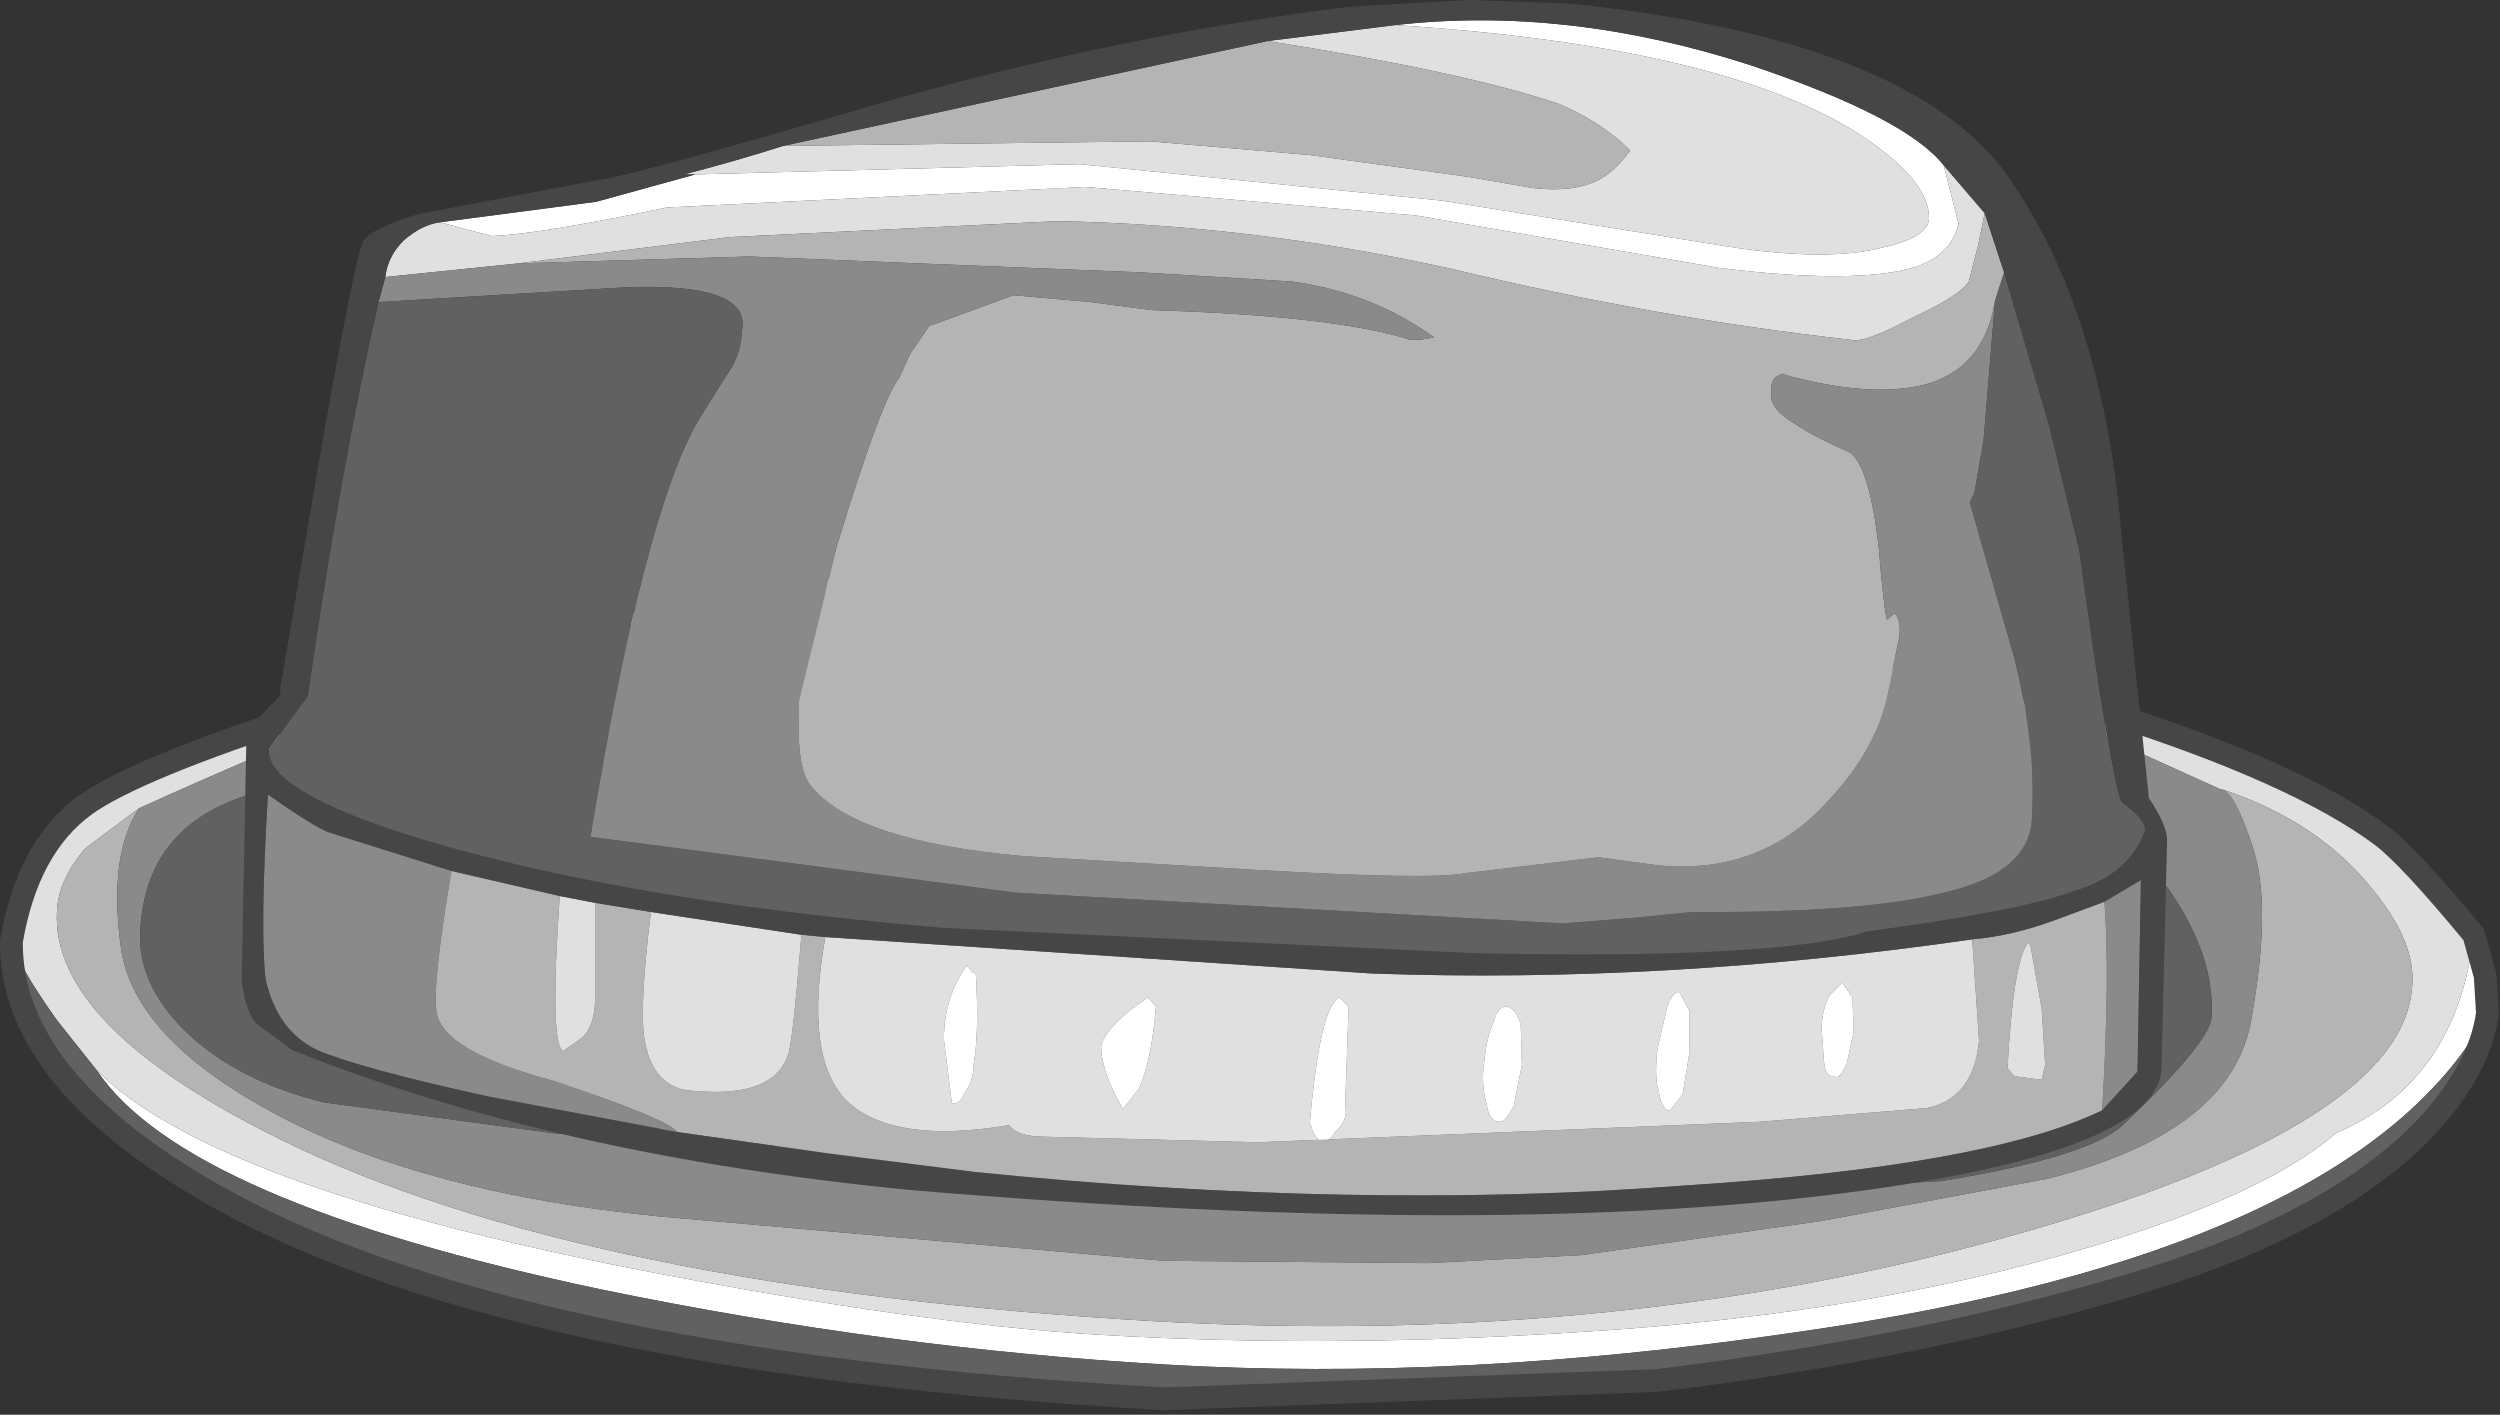 <?xml version="1.0" encoding="UTF-8" standalone="no"?>
<svg xmlns:ffdec="https://www.free-decompiler.com/flash" xmlns:xlink="http://www.w3.org/1999/xlink" ffdec:objectType="shape" height="62.05px" width="109.65px" xmlns="http://www.w3.org/2000/svg">
  <rect width="100%" height="100%" fill="#333333" stroke="none"/>
  <g transform="matrix(1.0, 0.0, 0.0, 1.0, 59.15, 87.15)">
    <path d="M49.35 -46.15 L49.85 -44.35 49.95 -42.7 Q44.25 -32.2 19.5 -28.7 4.85 -26.55 -8.0 -27.3 -20.2 -28.0 -32.8 -30.6 -51.05 -34.45 -54.9 -40.2 -49.8 -35.1 -31.1 -31.45 -18.7 -29.05 -10.8 -28.6 -0.65 -28.0 10.5 -28.75 21.65 -29.45 30.75 -31.95 39.85 -34.45 43.3 -37.45 48.6 -39.7 49.35 -46.15" fill="#ffffff" fill-rule="evenodd" stroke="none"/>
    <path d="M38.4 -52.5 L38.2 -52.55 34.0 -54.45 Q29.75 -56.05 23.7 -57.05 L7.4 -59.55 -6.75 -61.5 Q-23.35 -62.45 -35.85 -58.5 -42.8 -56.35 -53.05 -51.7 L-55.4 -49.95 Q-56.6 -48.55 -56.65 -47.2 -56.95 -42.15 -46.8 -37.15 -33.55 -30.65 -8.5 -29.2 12.1 -28.05 29.6 -33.1 46.35 -37.9 46.65 -43.95 46.8 -45.85 44.9 -48.15 42.55 -51.1 38.4 -52.5 M-58.65 -45.85 Q-57.95 -50.0 -55.4 -51.85 -53.15 -53.45 -45.55 -55.9 -35.45 -59.8 -30.0 -61.1 -21.1 -63.25 -6.15 -62.4 2.5 -61.9 13.8 -60.1 26.1 -58.15 33.3 -55.9 41.6 -53.25 45.3 -50.5 46.5 -49.6 49.35 -46.15 48.6 -39.7 43.3 -37.45 39.85 -34.45 30.75 -31.95 21.65 -29.45 10.5 -28.75 -0.65 -28.0 -10.8 -28.6 -18.7 -29.05 -31.1 -31.45 -49.8 -35.1 -54.9 -40.2 L-56.65 -42.4 Q-58.35 -44.8 -58.65 -45.85" fill="#e0e0e0" fill-rule="evenodd" stroke="none"/>
    <path d="M-53.05 -51.7 Q-54.4 -49.65 -53.85 -45.6 -53.3 -41.55 -46.8 -38.15 -40.35 -34.8 -30.25 -33.8 L-8.1 -31.85 3.45 -31.75 10.2 -32.1 20.75 -33.6 30.65 -35.45 Q38.8 -37.5 39.6 -42.5 40.5 -47.5 39.65 -50.0 38.95 -52.15 38.4 -52.5 42.55 -51.1 44.9 -48.15 46.8 -45.85 46.65 -43.95 46.35 -37.9 29.6 -33.1 12.1 -28.05 -8.5 -29.2 -33.55 -30.65 -46.8 -37.15 -56.95 -42.15 -56.65 -47.2 -56.6 -48.55 -55.4 -49.95 L-53.05 -51.7" fill="#b4b4b4" fill-rule="evenodd" stroke="none"/>
    <path d="M-53.0 -46.35 Q-53.15 -44.05 -51.05 -41.95 -48.8 -39.75 -44.95 -38.8 L-34.9 -37.45 -27.65 -36.85 -16.2 -37.05 Q-14.15 -36.9 -10.5 -35.75 -6.85 -34.65 -5.8 -34.6 L4.0 -34.7 5.65 -34.9 10.2 -35.3 11.8 -35.0 13.65 -34.65 26.0 -35.35 Q32.45 -36.4 33.95 -37.8 37.8 -41.45 37.85 -42.55 38.0 -45.2 36.0 -48.1 33.15 -52.15 27.25 -54.4 L19.3 -55.3 11.6 -55.55 1.35 -55.9 Q-19.8 -56.75 -21.55 -56.5 -21.1 -55.85 -26.75 -55.55 L-39.8 -54.05 -46.05 -52.75 Q-52.7 -51.9 -53.0 -46.35 M38.4 -52.5 Q38.95 -52.15 39.65 -50.0 40.5 -47.5 39.6 -42.5 38.8 -37.5 30.65 -35.45 L20.75 -33.6 10.2 -32.1 3.45 -31.75 -8.1 -31.85 -30.25 -33.8 Q-40.35 -34.8 -46.8 -38.15 -53.3 -41.55 -53.85 -45.6 -54.4 -49.65 -53.05 -51.7 -42.8 -56.35 -35.85 -58.5 -23.35 -62.45 -6.75 -61.5 L7.4 -59.55 23.7 -57.05 Q29.75 -56.05 34.0 -54.45 L38.2 -52.55 38.4 -52.5" fill="#8a8a8a" fill-rule="evenodd" stroke="none"/>
    <path d="M-53.0 -46.35 Q-52.7 -51.9 -46.05 -52.75 L-39.8 -54.05 -26.75 -55.55 Q-21.1 -55.85 -21.55 -56.5 -19.8 -56.75 1.35 -55.9 L11.6 -55.55 19.3 -55.3 27.25 -54.4 Q33.15 -52.15 36.0 -48.1 38.0 -45.2 37.85 -42.55 37.8 -41.45 33.95 -37.8 32.45 -36.4 26.0 -35.35 L13.65 -34.65 11.8 -35.0 10.2 -35.3 5.65 -34.9 4.0 -34.7 -5.8 -34.6 Q-6.85 -34.65 -10.5 -35.75 -14.15 -36.9 -16.2 -37.05 L-27.65 -36.85 -34.9 -37.45 -44.95 -38.8 Q-48.8 -39.75 -51.05 -41.95 -53.15 -44.05 -53.0 -46.35 M49.95 -42.7 Q49.6 -40.2 47.2 -37.65 43.3 -33.6 35.15 -31.05 25.45 -28.05 13.5 -26.6 L-8.1 -25.8 Q-37.45 -27.45 -50.3 -35.05 -58.7 -40.0 -58.65 -45.85 -58.35 -44.8 -56.65 -42.4 L-54.9 -40.2 Q-51.05 -34.45 -32.8 -30.6 -20.2 -28.0 -8.0 -27.3 4.85 -26.55 19.5 -28.7 44.25 -32.2 49.95 -42.7" fill="#616161" fill-rule="evenodd" stroke="none"/>
    <path d="M-58.65 -45.85 Q-57.95 -50.0 -55.4 -51.85 -53.15 -53.45 -45.55 -55.9 -35.45 -59.8 -30.0 -61.1 -21.1 -63.25 -6.15 -62.4 2.5 -61.9 13.8 -60.1 26.1 -58.15 33.3 -55.9 41.6 -53.25 45.3 -50.5 46.5 -49.6 49.35 -46.15 L49.85 -44.35 49.95 -42.7 Q49.6 -40.2 47.2 -37.65 43.3 -33.6 35.15 -31.05 25.45 -28.05 13.5 -26.6 L-8.1 -25.8 Q-37.45 -27.45 -50.3 -35.05 -58.7 -40.0 -58.65 -45.85 Z" fill="none" stroke="#464646" stroke-linecap="round" stroke-linejoin="round" stroke-width="1.0"/>
    <path d="M26.1 -79.9 L26.75 -77.35 Q26.45 -76.0 24.9 -75.45 22.3 -74.65 16.25 -75.4 L2.95 -77.7 -11.55 -78.95 -29.9 -78.05 Q-35.65 -76.85 -37.6 -76.8 L-39.85 -77.4 -33.0 -78.3 -28.65 -79.5 -11.8 -79.95 4.1 -78.35 16.55 -76.35 Q21.0 -75.65 23.45 -76.3 25.25 -76.7 25.45 -77.45 25.6 -79.25 22.1 -81.45 16.0 -85.15 2.05 -86.05 9.55 -86.9 17.6 -84.3 24.45 -82.0 26.1 -79.9 M20.75 -42.0 Q20.75 -42.85 21.1 -43.5 L21.65 -44.05 22.1 -43.4 22.15 -41.9 21.85 -40.5 Q21.5 -39.75 21.3 -39.95 20.9 -39.9 20.85 -40.6 L20.75 -42.0 M5.95 -40.6 Q6.05 -41.65 6.35 -42.3 6.55 -43.05 6.95 -43.0 7.35 -42.9 7.55 -42.2 L7.6 -40.45 7.25 -38.65 Q6.85 -37.9 6.65 -37.95 6.15 -37.95 6.05 -38.75 5.8 -39.6 5.95 -40.6 M13.55 -41.15 L13.95 -42.9 Q14.15 -43.6 14.5 -43.65 L14.95 -42.8 14.95 -41.0 14.65 -39.15 14.1 -38.45 Q13.75 -38.4 13.6 -39.3 13.4 -39.95 13.55 -41.15 M-17.4 -38.75 L-17.75 -41.55 Q-17.75 -43.4 -16.75 -44.8 L-16.5 -44.5 -16.35 -44.45 Q-16.2 -41.85 -16.45 -40.45 -16.45 -39.75 -16.85 -39.2 -17.05 -38.7 -17.4 -38.75 M-9.9 -38.5 Q-10.9 -40.3 -10.85 -41.3 -10.55 -42.25 -8.8 -43.4 L-8.45 -43.0 Q-8.65 -40.6 -9.2 -39.4 L-9.9 -38.5 M-1.7 -37.9 Q-1.25 -43.05 -0.4 -43.4 L-0.1 -43.1 0.0 -43.0 -0.15 -38.7 Q0.0 -38.0 -0.6 -37.5 -0.8 -37.1 -1.15 -37.1 -1.45 -37.1 -1.7 -37.9" fill="#ffffff" fill-rule="evenodd" stroke="none"/>
    <path d="M26.1 -79.9 L27.9 -77.8 27.6 -76.35 27.2 -74.8 Q26.85 -74.2 24.7 -73.2 22.55 -72.05 22.0 -72.25 13.5 -73.2 4.55 -75.35 -4.25 -77.3 -12.8 -77.45 L-27.15 -76.75 -36.4 -75.6 -42.25 -75.0 Q-42.15 -75.9 -41.45 -76.6 -40.65 -77.3 -39.85 -77.4 L-37.6 -76.8 Q-35.65 -76.85 -29.9 -78.05 L-11.55 -78.95 2.95 -77.7 16.25 -75.4 Q22.3 -74.65 24.9 -75.45 26.45 -76.0 26.75 -77.35 L26.1 -79.9 M2.05 -86.05 Q16.0 -85.15 22.1 -81.45 25.6 -79.25 25.45 -77.45 25.25 -76.7 23.45 -76.3 21.0 -75.65 16.55 -76.35 L4.1 -78.35 -11.8 -79.95 -28.65 -79.5 -29.15 -79.5 Q-27.0 -80.05 -24.8 -80.75 L-8.7 -80.95 -1.7 -80.35 5.2 -79.4 8.1 -78.9 Q9.85 -78.7 10.95 -79.25 11.65 -79.6 12.35 -80.55 11.1 -81.8 9.2 -82.6 5.05 -84.0 -3.55 -85.35 L2.05 -86.05 M-34.6 -47.85 L-33.05 -47.55 -33.05 -43.35 Q-33.05 -42.2 -33.6 -41.65 L-34.45 -41.05 Q-35.05 -41.35 -34.6 -47.85 M-30.6 -47.15 L-29.95 -47.05 -24.0 -46.15 Q-24.4 -41.2 -24.6 -40.85 -25.25 -39.0 -28.65 -39.3 -30.45 -39.35 -30.85 -41.4 -31.15 -42.7 -30.6 -47.15 M-22.95 -46.05 L1.05 -44.45 Q13.9 -44.0 27.35 -45.95 L27.65 -41.5 Q27.4 -38.95 25.35 -38.55 L18.05 -37.95 -3.95 -37.05 -13.6 -37.3 Q-14.55 -37.35 -14.9 -37.8 -19.95 -36.95 -22.0 -38.85 -23.9 -40.75 -22.95 -46.05 M28.9 -40.3 Q29.15 -44.95 29.8 -45.8 L29.9 -45.7 30.4 -42.9 30.55 -40.45 30.4 -39.8 30.3 -39.8 29.2 -39.95 28.9 -40.3 M20.75 -42.0 L20.85 -40.6 Q20.9 -39.9 21.3 -39.95 21.5 -39.75 21.85 -40.5 L22.15 -41.9 22.1 -43.4 21.65 -44.05 21.1 -43.5 Q20.75 -42.85 20.75 -42.0 M13.55 -41.15 Q13.4 -39.95 13.6 -39.3 13.75 -38.4 14.1 -38.45 L14.65 -39.15 14.95 -41.0 14.95 -42.8 14.5 -43.65 Q14.15 -43.6 13.95 -42.9 L13.55 -41.15 M5.95 -40.6 Q5.8 -39.6 6.05 -38.75 6.15 -37.95 6.65 -37.95 6.85 -37.9 7.25 -38.65 L7.6 -40.45 7.55 -42.2 Q7.35 -42.9 6.95 -43.0 6.55 -43.05 6.35 -42.3 6.05 -41.65 5.95 -40.6 M-1.7 -37.9 Q-1.45 -37.1 -1.15 -37.1 -0.8 -37.1 -0.6 -37.5 0.0 -38.0 -0.15 -38.7 L0.0 -43.0 -0.1 -43.1 -0.4 -43.4 Q-1.25 -43.05 -1.7 -37.9 M-9.9 -38.5 L-9.2 -39.4 Q-8.65 -40.6 -8.45 -43.0 L-8.8 -43.4 Q-10.55 -42.25 -10.85 -41.3 -10.9 -40.3 -9.9 -38.5 M-17.4 -38.75 Q-17.05 -38.7 -16.85 -39.2 -16.45 -39.75 -16.45 -40.45 -16.2 -41.85 -16.35 -44.45 L-16.5 -44.5 -16.75 -44.8 Q-17.75 -43.4 -17.75 -41.55 L-17.4 -38.75" fill="#e0e0e0" fill-rule="evenodd" stroke="none"/>
    <path d="M-36.4 -75.6 L-27.15 -76.75 -12.8 -77.45 Q-4.25 -77.3 4.55 -75.35 13.5 -73.2 22.0 -72.25 22.55 -72.05 24.7 -73.2 26.85 -74.2 27.2 -74.8 L27.6 -76.35 27.9 -77.8 28.75 -75.2 28.35 -73.95 Q27.85 -70.9 25.15 -70.25 22.7 -69.7 19.0 -70.75 L18.8 -70.65 Q18.5 -70.5 18.55 -69.95 18.4 -69.25 19.6 -68.55 20.3 -68.05 22.0 -67.3 22.85 -66.65 23.25 -63.15 23.45 -60.7 23.6 -60.0 23.65 -59.95 23.7 -60.05 L23.95 -60.25 Q24.25 -59.95 24.15 -59.2 L23.75 -57.25 Q23.35 -54.5 21.1 -52.1 18.15 -48.75 13.55 -49.2 L10.95 -49.55 5.1 -48.85 Q3.6 -48.55 -4.1 -49.0 L-14.25 -49.6 Q-21.65 -50.25 -23.6 -52.7 -24.25 -53.5 -24.1 -56.45 L-22.45 -63.2 Q-20.5 -69.6 -19.7 -70.6 L-19.25 -71.6 -18.4 -72.85 -14.7 -74.2 -11.3 -73.9 -8.65 -73.55 Q-0.6 -73.3 2.7 -72.25 L3.15 -72.25 3.75 -72.35 Q1.05 -74.3 -2.45 -74.8 L-9.05 -75.2 -26.3 -75.9 -36.4 -75.6 M-3.55 -85.35 Q5.05 -84.0 9.2 -82.6 11.1 -81.8 12.35 -80.55 11.65 -79.6 10.95 -79.25 9.85 -78.7 8.1 -78.9 L5.2 -79.4 -1.7 -80.35 -8.7 -80.95 -24.8 -80.75 -3.55 -85.35 M33.15 -47.6 Q33.4 -44.35 33.05 -38.45 28.0 -36.0 14.7 -35.15 0.25 -34.05 -16.4 -35.75 L-22.75 -36.55 -29.45 -37.5 Q-29.8 -38.05 -34.9 -39.75 -39.75 -41.05 -40.0 -42.75 -40.2 -43.95 -39.35 -48.95 L-34.6 -47.85 Q-35.05 -41.35 -34.45 -41.05 L-33.6 -41.65 Q-33.05 -42.2 -33.05 -43.35 L-33.05 -47.55 -30.6 -47.15 Q-31.15 -42.7 -30.85 -41.4 -30.45 -39.35 -28.65 -39.3 -25.25 -39.0 -24.6 -40.85 -24.4 -41.2 -24.0 -46.15 L-22.95 -46.05 Q-23.9 -40.75 -22.0 -38.85 -19.95 -36.95 -14.9 -37.8 -14.55 -37.35 -13.6 -37.3 L-3.95 -37.05 18.05 -37.95 25.35 -38.55 Q27.4 -38.95 27.65 -41.5 L27.35 -45.95 Q29.1 -46.1 31.0 -46.8 L33.15 -47.6 M28.9 -40.3 L29.2 -39.95 30.3 -39.8 30.4 -39.8 30.55 -40.45 30.4 -42.9 29.9 -45.7 29.8 -45.8 Q29.15 -44.95 28.9 -40.3" fill="#b4b4b4" fill-rule="evenodd" stroke="none"/>
    <path d="M-42.25 -75.0 L-36.4 -75.6 -26.3 -75.9 -9.05 -75.2 -2.45 -74.8 Q1.05 -74.3 3.75 -72.35 L3.15 -72.25 2.7 -72.25 Q-0.6 -73.3 -8.65 -73.55 L-11.3 -73.9 -14.7 -74.2 -18.4 -72.85 -19.25 -71.6 -19.7 -70.6 Q-20.5 -69.6 -22.45 -63.2 L-24.1 -56.45 Q-24.25 -53.5 -23.6 -52.7 -21.65 -50.25 -14.25 -49.6 L-4.1 -49.0 Q3.6 -48.55 5.1 -48.85 L10.95 -49.55 13.55 -49.2 Q18.15 -48.75 21.1 -52.1 23.35 -54.5 23.75 -57.25 L24.15 -59.2 Q24.25 -59.95 23.95 -60.25 L23.7 -60.05 Q23.65 -59.95 23.6 -60.0 23.45 -60.7 23.25 -63.15 22.85 -66.65 22.0 -67.3 20.3 -68.05 19.6 -68.55 18.4 -69.25 18.55 -69.95 18.5 -70.5 18.8 -70.65 L19.0 -70.75 Q22.7 -69.7 25.15 -70.25 27.85 -70.9 28.35 -73.95 L27.85 -67.85 27.45 -65.55 27.25 -65.1 29.2 -58.3 Q30.2 -54.25 29.95 -51.0 29.65 -48.8 26.1 -48.0 22.6 -47.1 15.05 -47.15 L12.55 -46.9 9.4 -46.65 -14.6 -48.0 -23.35 -49.15 -33.25 -50.45 Q-30.9 -64.7 -28.5 -68.75 L-27.25 -70.75 Q-26.65 -71.55 -26.6 -72.7 -26.25 -74.75 -31.7 -74.55 L-42.55 -73.9 -42.25 -75.0 M33.15 -47.6 L34.75 -48.55 34.6 -40.15 33.05 -38.45 Q33.4 -44.35 33.15 -47.6 M-29.45 -37.5 L-30.05 -37.6 -30.25 -37.65 -37.7 -39.05 Q-43.4 -40.3 -45.25 -41.1 -47.0 -41.95 -47.5 -44.2 -47.75 -46.35 -47.4 -52.3 -45.4 -50.9 -44.75 -50.65 L-39.35 -48.95 Q-40.2 -43.95 -40.0 -42.75 -39.75 -41.05 -34.9 -39.75 -29.8 -38.05 -29.45 -37.5" fill="#8a8a8a" fill-rule="evenodd" stroke="none"/>
    <path d="M28.75 -75.2 L30.75 -68.4 32.05 -63.0 Q33.5 -52.5 33.9 -51.95 35.0 -51.15 34.9 -50.7 L34.8 -50.45 Q34.1 -48.75 31.75 -48.05 29.45 -47.2 22.75 -46.3 18.9 -45.05 5.4 -45.35 L-17.7 -46.45 Q-30.3 -47.5 -39.1 -49.9 -47.45 -52.2 -47.35 -54.3 L-45.7 -56.55 -45.65 -56.65 Q-44.2 -66.7 -42.55 -73.9 L-31.7 -74.55 Q-26.25 -74.75 -26.6 -72.7 -26.65 -71.55 -27.25 -70.75 L-28.5 -68.75 Q-30.9 -64.7 -33.25 -50.45 L-23.35 -49.15 -14.6 -48.0 9.4 -46.65 12.55 -46.9 15.05 -47.15 Q22.6 -47.1 26.1 -48.0 29.65 -48.8 29.95 -51.0 30.2 -54.25 29.2 -58.3 L27.25 -65.1 27.45 -65.55 27.85 -67.85 28.35 -73.95 28.75 -75.2" fill="#616161" fill-rule="evenodd" stroke="none"/>
    <path d="M27.9 -77.8 L26.1 -79.9 Q24.45 -82.0 17.6 -84.3 9.55 -86.9 2.05 -86.05 L-3.55 -85.35 -24.8 -80.75 Q-27.0 -80.05 -29.15 -79.5 L-28.65 -79.5 -33.0 -78.3 -39.85 -77.4 Q-40.65 -77.3 -41.45 -76.6 -42.15 -75.9 -42.25 -75.0 L-42.55 -73.9 Q-44.2 -66.7 -45.65 -56.65 L-45.7 -56.55 -47.35 -54.3 Q-47.45 -52.2 -39.1 -49.9 -30.3 -47.5 -17.7 -46.45 L5.4 -45.35 Q18.9 -45.05 22.75 -46.3 29.45 -47.2 31.75 -48.05 34.1 -48.75 34.8 -50.45 L34.9 -50.7 Q35.0 -51.15 33.9 -51.95 33.5 -52.5 32.05 -63.0 L30.75 -68.4 28.75 -75.2 27.9 -77.8 M-46.8 -56.7 L-46.9 -56.7 -45.25 -66.4 Q-43.55 -76.1 -43.2 -76.6 -42.9 -77.1 -40.85 -77.75 L-32.95 -79.25 Q-31.7 -79.35 -20.45 -82.65 -9.85 -85.65 0.0 -86.85 L5.25 -87.15 9.65 -87.0 Q24.6 -85.45 28.9 -79.45 33.1 -73.45 33.9 -63.65 L35.1 -52.15 Q35.9 -50.95 35.9 -50.3 L35.65 -40.2 Q35.3 -36.7 22.7 -34.95 6.9 -32.75 -19.15 -34.95 -34.75 -36.45 -46.35 -41.1 L-47.9 -42.25 Q-48.35 -42.7 -48.55 -44.1 L-48.35 -54.45 -48.2 -55.25 -46.8 -56.7 M33.05 -38.45 L34.6 -40.15 34.75 -48.55 33.15 -47.6 31.0 -46.8 Q29.1 -46.1 27.35 -45.95 13.9 -44.0 1.05 -44.45 L-22.95 -46.05 -24.0 -46.15 -29.95 -47.05 -30.6 -47.15 -33.05 -47.55 -34.6 -47.85 -39.35 -48.95 -44.75 -50.65 Q-45.4 -50.9 -47.4 -52.3 -47.75 -46.35 -47.5 -44.2 -47.0 -41.95 -45.25 -41.1 -43.4 -40.3 -37.7 -39.05 L-30.25 -37.65 -30.05 -37.6 -29.45 -37.5 -22.75 -36.55 -16.4 -35.75 Q0.25 -34.05 14.7 -35.15 28.0 -36.0 33.05 -38.45" fill="#464646" fill-rule="evenodd" stroke="none"/>
  </g>
</svg>
